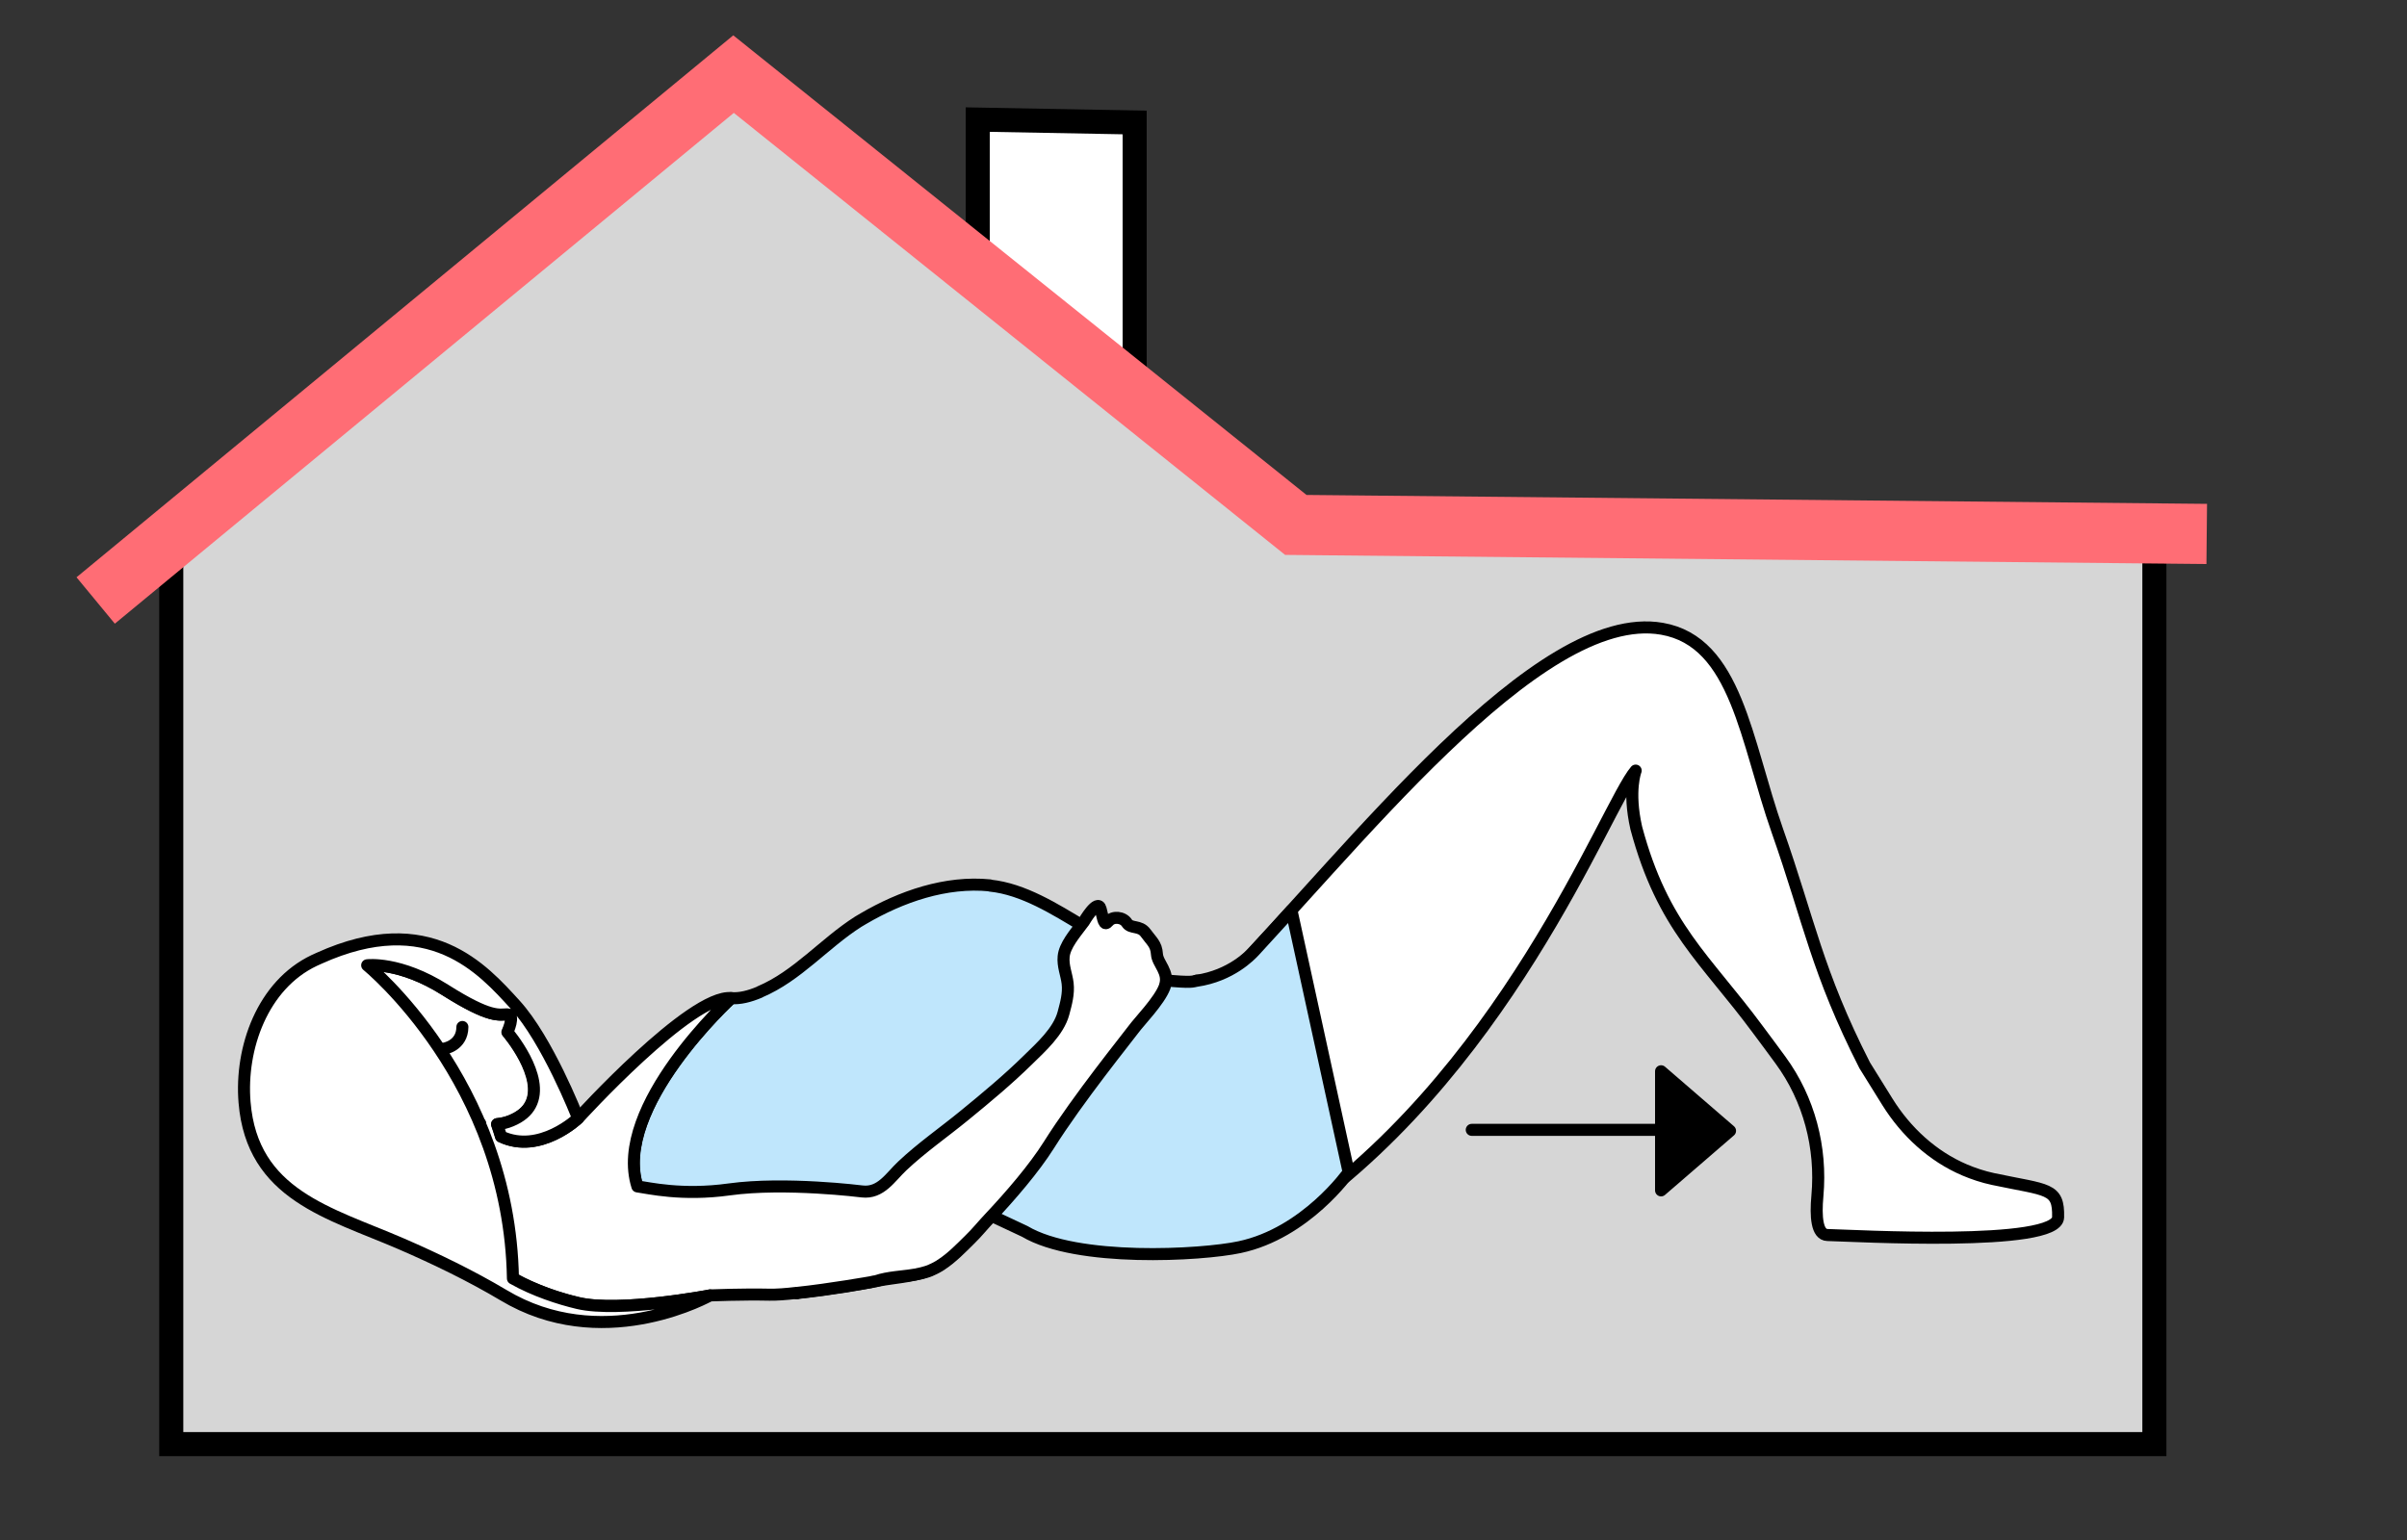 <?xml version="1.0" encoding="UTF-8"?><svg id="Calque_1" xmlns="http://www.w3.org/2000/svg" viewBox="0 0 200 128"><rect x="0" y="0" width="200" height="128" fill="#333333" stroke="none"/><defs><style>.cls-1{fill:#bfe6fc;}.cls-1,.cls-2,.cls-3,.cls-4,.cls-5,.cls-6{stroke:#000;}.cls-1,.cls-2,.cls-3,.cls-6{stroke-linecap:round;stroke-linejoin:round;}.cls-2,.cls-4{fill:#fff;}.cls-3,.cls-7{fill:none;}.cls-4,.cls-5{stroke-width:2px;}.cls-4,.cls-5,.cls-7{stroke-miterlimit:10;}.cls-5{fill:#d6d6d6;}.cls-7{stroke:#ff6d75;stroke-width:5px;}</style></defs><polygon class="cls-4" points="81.24 22.44 81.24 9.94 94.28 10.18 94.28 32.9 81.24 22.44"/><polygon class="cls-5" points="107.67 43.63 60.95 6.16 14.23 43.63 14.23 120.03 60.95 120.03 107.67 120.03 179.01 120.03 179.01 44.38 107.67 43.63"/><polyline class="cls-7" points="183.36 44.38 107.67 43.63 60.95 6.16 7.95 49.91"/><path class="cls-2" d="M99.42,81.51l2.37,.09c10.45-10.76,25.95-31.14,36.3-29.34,6.21,1.08,6.96,9.31,9.6,16.81,2.64,7.5,3.29,11.71,7.25,19.48l1.89,3.04c1.54,2.47,3.74,4.51,6.41,5.65,.73,.31,1.53,.58,2.38,.76,4.54,.96,5.45,.69,5.39,3.18-.06,2.49-17.04,1.52-19.17,1.47-.87-.02-.99-1.51-.83-3.26,.36-4.01-.69-8.03-3.07-11.28-.56-.76-1.18-1.61-1.88-2.54-4.35-5.89-7.89-8.49-10.1-16.75-.71-3.13-.05-4.77-.05-4.77-2.45,2.85-10.93,25.76-29.67,37.92l-6.82-20.46"/><g><path class="cls-1" d="M82.27,73.61c2.76,.28,5.41,1.97,7.73,3.36,2.45,1.47,3.83,4.22,6.67,4.5,2.47,.24,2.41,.1,2.75,.05,2.87-.42,4.49-2.14,4.8-2.47l3.09-3.38,4.75,21.76s-3.55,5.06-9.06,6.23c-3.2,.68-13.53,1.26-17.85-1.31l-2.45-1.15s-.02,0-.03,0c-.27-.1-.57,.09-.77,.25-.65,.53-1.19,1.34-1.79,1.95-.66,.68-1.36,1.35-2.19,1.84-1.51,.88-3.36,.89-5.05,1.22-1.85,.38-3.72,.66-5.59,.89-.35,.05-.69,.08-1.05,.12-5.5-1.99-12.08-5.1-13.28-8.84-2.12-6.61,7.8-15.67,7.8-15.67,.72,.06,1.52-.14,2.37-.5,0,0,.02-.02,.02-.02,3.12-1.32,5.34-4.03,8.17-5.83,.15-.08,.29-.18,.44-.26,3.12-1.83,6.85-3.13,10.51-2.76Z"/><path class="cls-2" d="M66.23,107.47s-.04,0-.06,0h0s.04,0,.06,0Z"/><path class="cls-2" d="M41.31,93.45c.12,.33,.22,.67,.33,1.02,3.22,1.52,6.4-1.52,6.4-1.52,0,0,9.36-10.31,12.72-9.99,0,0-9.89,9.04-7.8,15.65,.89,.12,3.69,.8,7.64,.25,4.64-.64,11.04,.17,11.04,.17,1.55,.18,2.34-1.19,3.33-2.12,1.62-1.53,3.46-2.8,5.18-4.21,1.81-1.48,3.6-2.97,5.27-4.61,1.07-1.05,2.53-2.35,2.94-3.86,.22-.83,.45-1.63,.35-2.5-.09-.75-.41-1.45-.33-2.23,.08-.9,.93-1.89,1.45-2.59,.15-.19,.23-.3,.23-.3,0,0,1.15-1.98,1.39-1.07s.27,1.49,.65,1.04c.37-.45,1.22-.37,1.54,.14,.32,.5,1.07,.16,1.55,.82,.48,.67,.89,.93,.94,1.76,.05,.82,1.06,1.49,.66,2.66,0,.02-.02,.05-.02,.07-.44,1.17-2.12,2.88-2.59,3.53-.48,.66-4.59,5.73-7.04,9.63-1.22,1.93-3.15,4.18-4.92,6.06-.55,.58-1.06,1.22-1.64,1.78-.69,.68-1.49,1.51-2.35,2.07-.03,.03-.06,.05-.1,.06-.04,.04-.08,.06-.12,.08-.15,.09-.28,.16-.43,.23-.06,.03-.12,.05-.18,.08,0,0-.02,.02-.03,.02-.25,.11-.51,.18-.77,.25-.72,.18-1.47,.24-2.2,.33-.55,.07-1.09,.16-1.62,.34,0,0-.02,0-.03,0-.05,0-.08,.02-.12,.02-.17,.04-.26,.06-.26,.06,0,0-3.46,.61-6.13,.89h-.06c-.89,.11-1.69,.16-2.24,.15-2.24-.05-4.93,.06-4.93,.06,0,0-7.52,1.44-10.96,.63-1.11-.25-2.47-.67-3.8-1.25-.55-.23-1.09-.5-1.6-.79-1.08-.61-2.05-1.34-2.76-2.2-.17-.21-.32-.42-.46-.65-.41-.67-.65-1.42-.65-2.22,0-2.87-.39-6.03,1.12-7.81-3.93-.71-8.03-5.26-8.03-5.26,0,0-6.08-5.28-1.32-7.88,0,0,2.69-.35,6.47,2.05,3.79,2.4,4.48,2.02,5.18,2.02s0,1.48,0,1.48c0,0,3.19,3.71,1.89,6.06-.28,.52-.79,.96-1.59,1.3-.38,.15-.77,.25-1.17,.28"/><path class="cls-2" d="M58.99,107.68s-7.52,1.43-10.96,.63c-1.56-.37-3.62-1.04-5.41-2.05h0c-.28-16.41-12.11-26.03-12.11-26.03,0,0,2.69-.35,6.48,2.05,3.79,2.4,4.48,2.03,5.17,2.03s0,1.48,0,1.48c0,0,3.19,3.71,1.9,6.06-.28,.52-.79,.97-1.59,1.3-.38,.16-.77,.25-1.17,.29,.12,.33,.22,.67,.33,1.02,3.22,1.52,6.4-1.51,6.4-1.51,0,0,0,0,0-.01-.11-.29-2.56-6.51-5.22-9.43-2.68-2.94-7.12-8.01-16.28-3.87-.14,.06-.28,.13-.42,.19-4.3,2.04-6.16,7.29-5.79,11.79,.63,7.71,7.07,9.19,12.99,11.75,2.93,1.27,5.82,2.67,8.56,4.3,.24,.14,.47,.27,.71,.4,8.1,4.3,16.41-.4,16.41-.4Z"/><path class="cls-2" d="M36.94,87.15s1.47-.24,1.48-1.79"/></g><g><polygon class="cls-6" points="138.02 98.94 143.75 93.99 138.02 89.04 138.02 98.94"/><line class="cls-3" x1="138.02" y1="93.91" x2="122.29" y2="93.91"/></g></svg>